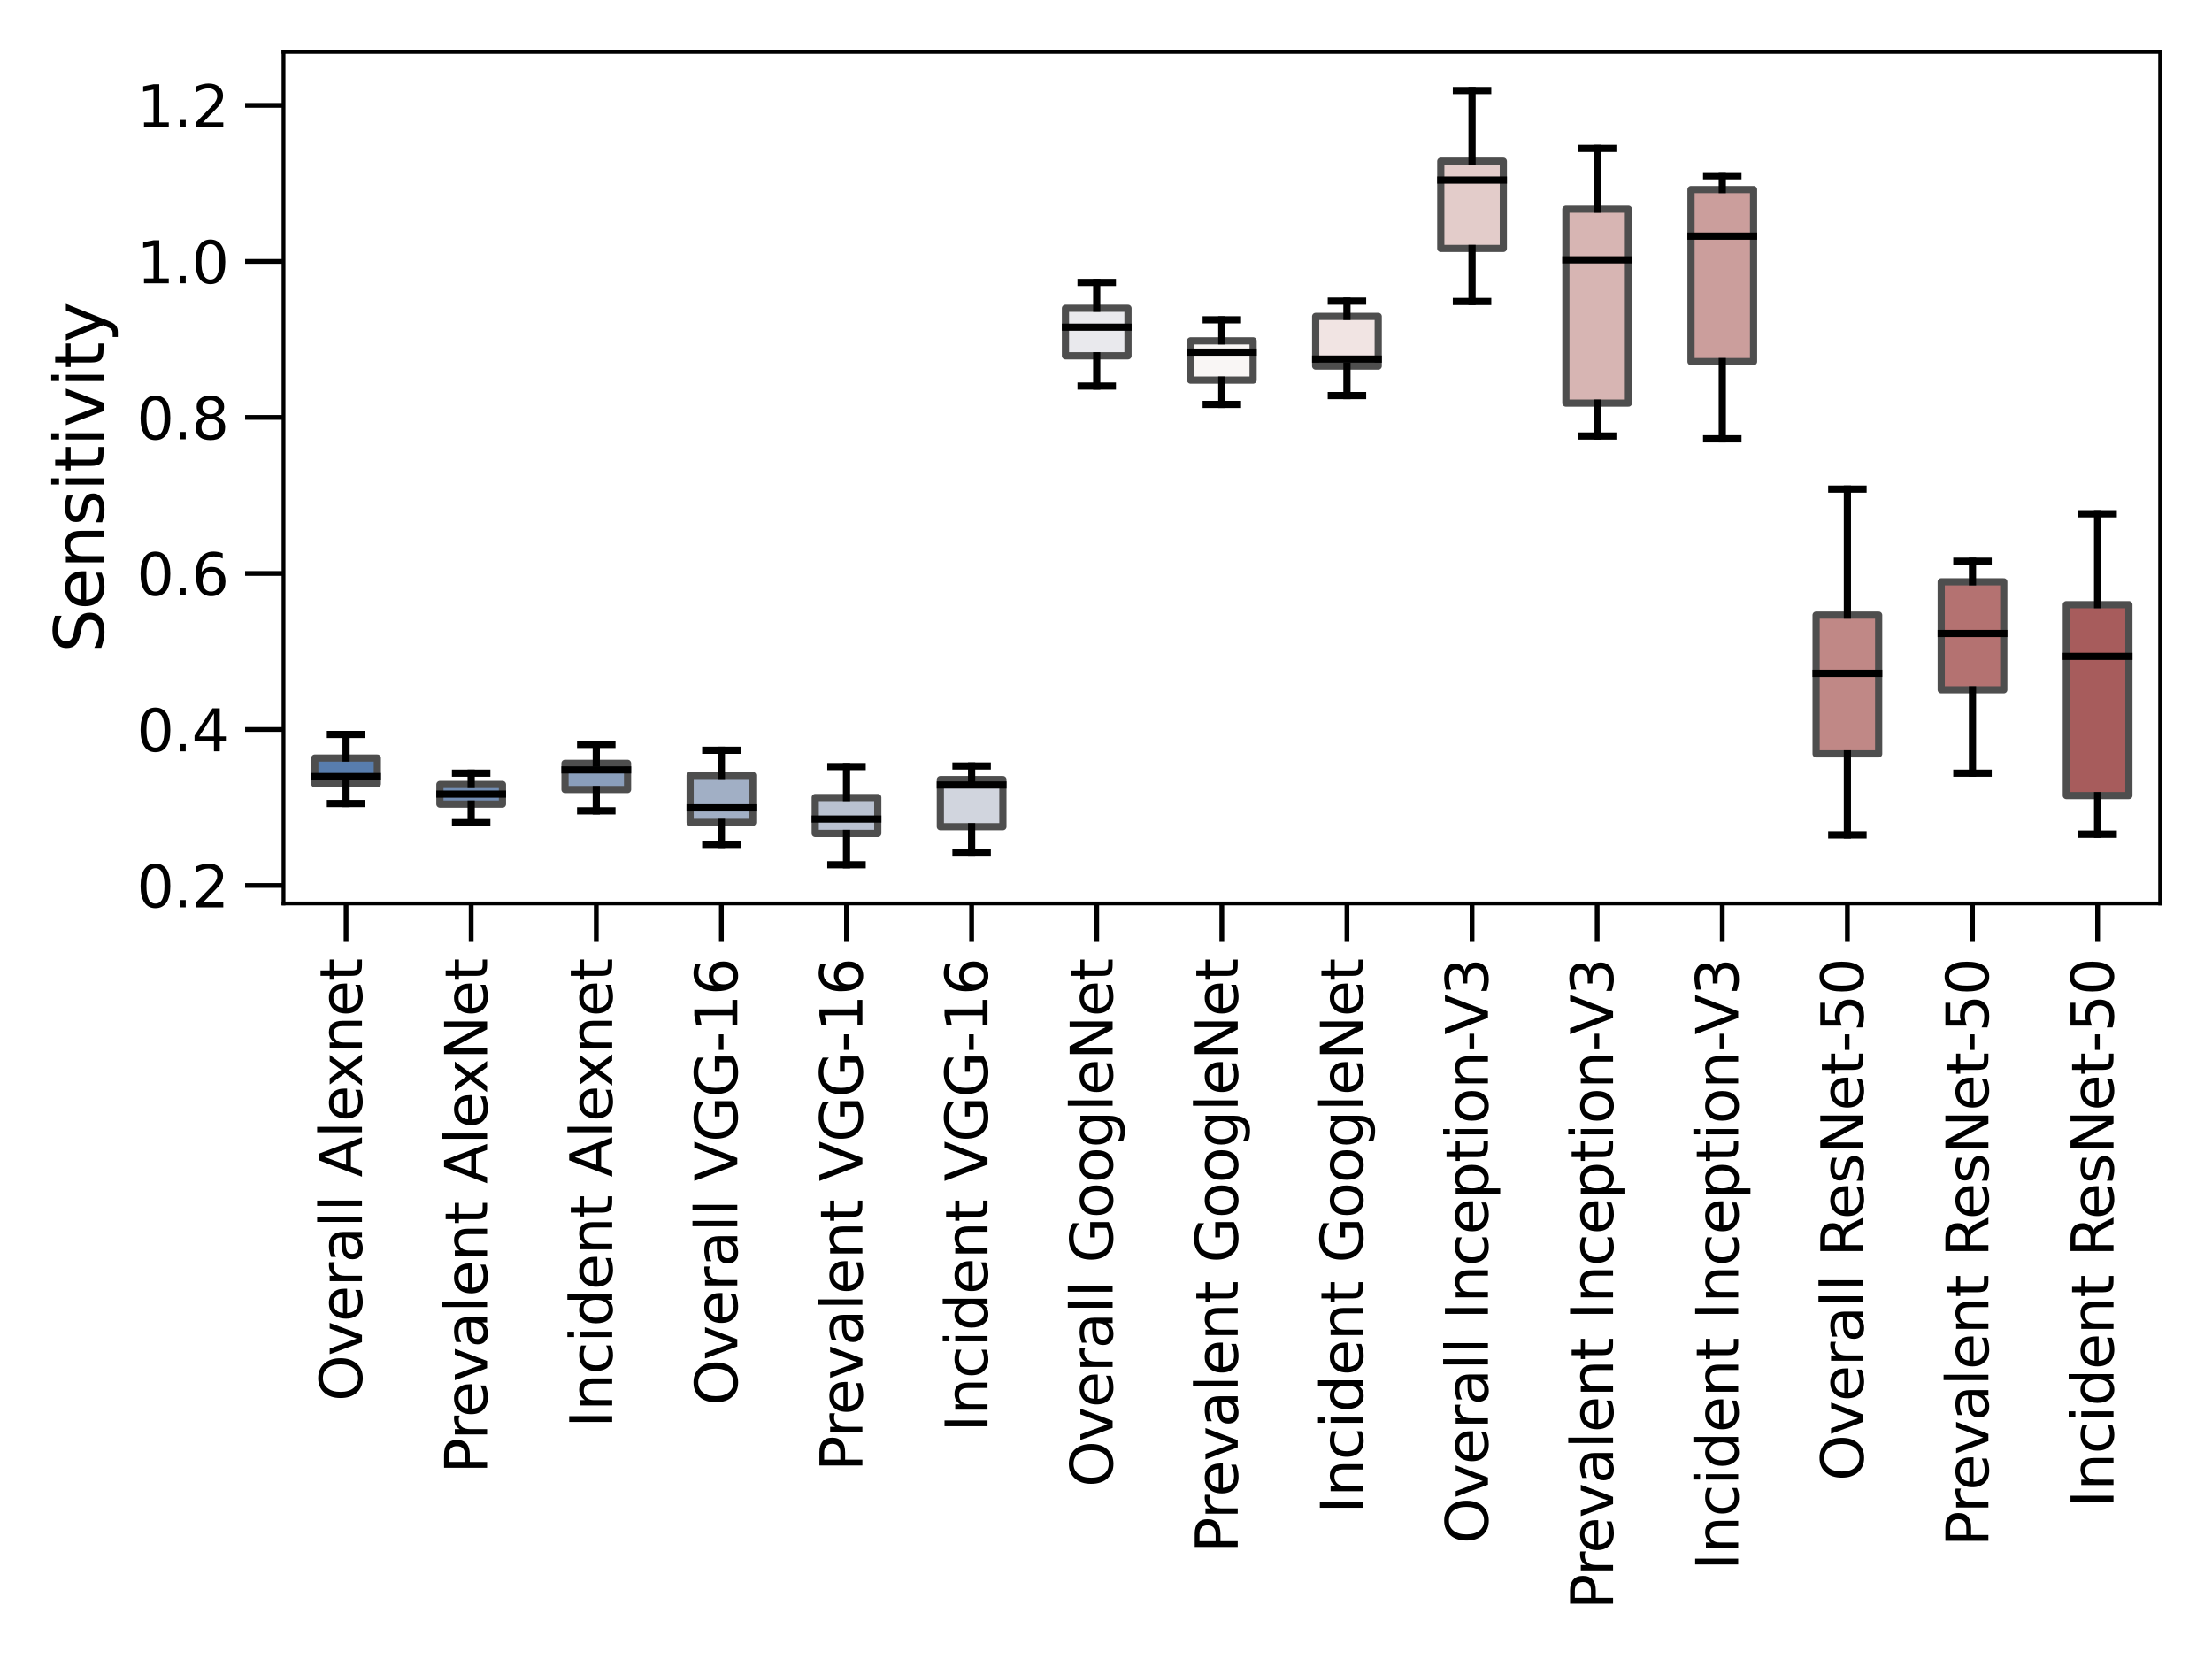 <?xml version="1.0" encoding="utf-8" standalone="no"?>
<!DOCTYPE svg PUBLIC "-//W3C//DTD SVG 1.1//EN"
  "http://www.w3.org/Graphics/SVG/1.1/DTD/svg11.dtd">
<svg xmlns:xlink="http://www.w3.org/1999/xlink" width="460.8pt" height="345.6pt" viewBox="0 0 460.8 345.6" xmlns="http://www.w3.org/2000/svg" version="1.1">
 <defs>
  <style type="text/css">*{stroke-linejoin: round; stroke-linecap: butt}</style>
 </defs>
 <g id="figure_1">
  <g id="patch_1">
   <path d="M 0 345.6 
L 460.8 345.6 
L 460.8 0 
L 0 0 
z
" style="fill: #ffffff"/>
  </g>
  <g id="axes_1">
   <g id="patch_2">
    <path d="M 59.06 188.21 
L 450 188.21 
L 450 10.8 
L 59.06 10.8 
z
" style="fill: #ffffff"/>
   </g>
   <g id="patch_3">
    <path d="M 65.576 163.295 
L 78.607 163.295 
L 78.607 157.916 
L 65.576 157.916 
L 65.576 163.295 
z
" clip-path="url(#p1a105b9c3c)" style="fill: #587dad; stroke: #4e4e4e; stroke-width: 1.5; stroke-linejoin: miter"/>
   </g>
   <g id="patch_4">
    <path d="M 91.638 167.506 
L 104.67 167.506 
L 104.67 163.417 
L 91.638 163.417 
L 91.638 167.506 
z
" clip-path="url(#p1a105b9c3c)" style="fill: #728db3; stroke: #4e4e4e; stroke-width: 1.5; stroke-linejoin: miter"/>
   </g>
   <g id="patch_5">
    <path d="M 117.701 164.48 
L 130.732 164.48 
L 130.732 159.016 
L 117.701 159.016 
L 117.701 164.48 
z
" clip-path="url(#p1a105b9c3c)" style="fill: #8a9ebb; stroke: #4e4e4e; stroke-width: 1.5; stroke-linejoin: miter"/>
   </g>
   <g id="patch_6">
    <path d="M 143.764 171.317 
L 156.795 171.317 
L 156.795 161.541 
L 143.764 161.541 
L 143.764 171.317 
z
" clip-path="url(#p1a105b9c3c)" style="fill: #a1afc5; stroke: #4e4e4e; stroke-width: 1.5; stroke-linejoin: miter"/>
   </g>
   <g id="patch_7">
    <path d="M 169.826 173.615 
L 182.858 173.615 
L 182.858 166.144 
L 169.826 166.144 
L 169.826 173.615 
z
" clip-path="url(#p1a105b9c3c)" style="fill: #b9c1d0; stroke: #4e4e4e; stroke-width: 1.5; stroke-linejoin: miter"/>
   </g>
   <g id="patch_8">
    <path d="M 195.889 172.214 
L 208.92 172.214 
L 208.92 162.415 
L 195.889 162.415 
L 195.889 172.214 
z
" clip-path="url(#p1a105b9c3c)" style="fill: #d1d5de; stroke: #4e4e4e; stroke-width: 1.5; stroke-linejoin: miter"/>
   </g>
   <g id="patch_9">
    <path d="M 221.952 74.127 
L 234.983 74.127 
L 234.983 64.222 
L 221.952 64.222 
L 221.952 74.127 
z
" clip-path="url(#p1a105b9c3c)" style="fill: #e9e9ed; stroke: #4e4e4e; stroke-width: 1.5; stroke-linejoin: miter"/>
   </g>
   <g id="patch_10">
    <path d="M 248.014 79.183 
L 261.046 79.183 
L 261.046 71.013 
L 248.014 71.013 
L 248.014 79.183 
z
" clip-path="url(#p1a105b9c3c)" style="fill: #f9f6f5; stroke: #4e4e4e; stroke-width: 1.5; stroke-linejoin: miter"/>
   </g>
   <g id="patch_11">
    <path d="M 274.077 76.262 
L 287.108 76.262 
L 287.108 65.917 
L 274.077 65.917 
L 274.077 76.262 
z
" clip-path="url(#p1a105b9c3c)" style="fill: #f1e4e3; stroke: #4e4e4e; stroke-width: 1.5; stroke-linejoin: miter"/>
   </g>
   <g id="patch_12">
    <path d="M 300.14 51.755 
L 313.171 51.755 
L 313.171 33.588 
L 300.14 33.588 
L 300.14 51.755 
z
" clip-path="url(#p1a105b9c3c)" style="fill: #e3ccca; stroke: #4e4e4e; stroke-width: 1.5; stroke-linejoin: miter"/>
   </g>
   <g id="patch_13">
    <path d="M 326.202 83.973 
L 339.234 83.973 
L 339.234 43.573 
L 326.202 43.573 
L 326.202 83.973 
z
" clip-path="url(#p1a105b9c3c)" style="fill: #d7b5b3; stroke: #4e4e4e; stroke-width: 1.5; stroke-linejoin: miter"/>
   </g>
   <g id="patch_14">
    <path d="M 352.265 75.335 
L 365.296 75.335 
L 365.296 39.489 
L 352.265 39.489 
L 352.265 75.335 
z
" clip-path="url(#p1a105b9c3c)" style="fill: #cb9e9c; stroke: #4e4e4e; stroke-width: 1.5; stroke-linejoin: miter"/>
   </g>
   <g id="patch_15">
    <path d="M 378.328 157.041 
L 391.359 157.041 
L 391.359 128.142 
L 378.328 128.142 
L 378.328 157.041 
z
" clip-path="url(#p1a105b9c3c)" style="fill: #c08886; stroke: #4e4e4e; stroke-width: 1.5; stroke-linejoin: miter"/>
   </g>
   <g id="patch_16">
    <path d="M 404.39 143.689 
L 417.422 143.689 
L 417.422 121.199 
L 404.39 121.199 
L 404.39 143.689 
z
" clip-path="url(#p1a105b9c3c)" style="fill: #b47271; stroke: #4e4e4e; stroke-width: 1.5; stroke-linejoin: miter"/>
   </g>
   <g id="patch_17">
    <path d="M 430.453 165.735 
L 443.484 165.735 
L 443.484 125.959 
L 430.453 125.959 
L 430.453 165.735 
z
" clip-path="url(#p1a105b9c3c)" style="fill: #a75c5c; stroke: #4e4e4e; stroke-width: 1.5; stroke-linejoin: miter"/>
   </g>
   <g id="matplotlib.axis_1">
    <g id="xtick_1">
     <g id="line2d_1">
      <defs>
       <path id="mb8b0cc3e4c" d="M 0 0 
L 0 8 
" style="stroke: #000000"/>
      </defs>
      <g>
       <use xlink:href="#mb8b0cc3e4c" x="72.091" y="188.21" style="stroke: #000000"/>
      </g>
     </g>
     <g id="text_1">
      <!-- Overall Alexnet -->
      <g transform="translate(75.403 291.923) rotate(-90) scale(0.12 -0.12)">
       <defs>
        <path id="DejaVuSans-4f" d="M 2522 4238 
Q 1834 4238 1429 3725 
Q 1025 3213 1025 2328 
Q 1025 1447 1429 934 
Q 1834 422 2522 422 
Q 3209 422 3611 934 
Q 4013 1447 4013 2328 
Q 4013 3213 3611 3725 
Q 3209 4238 2522 4238 
z
M 2522 4750 
Q 3503 4750 4090 4092 
Q 4678 3434 4678 2328 
Q 4678 1225 4090 567 
Q 3503 -91 2522 -91 
Q 1538 -91 948 565 
Q 359 1222 359 2328 
Q 359 3434 948 4092 
Q 1538 4750 2522 4750 
z
" transform="scale(0.016)"/>
        <path id="DejaVuSans-76" d="M 191 3500 
L 800 3500 
L 1894 563 
L 2988 3500 
L 3597 3500 
L 2284 0 
L 1503 0 
L 191 3500 
z
" transform="scale(0.016)"/>
        <path id="DejaVuSans-65" d="M 3597 1894 
L 3597 1613 
L 953 1613 
Q 991 1019 1311 708 
Q 1631 397 2203 397 
Q 2534 397 2845 478 
Q 3156 559 3463 722 
L 3463 178 
Q 3153 47 2828 -22 
Q 2503 -91 2169 -91 
Q 1331 -91 842 396 
Q 353 884 353 1716 
Q 353 2575 817 3079 
Q 1281 3584 2069 3584 
Q 2775 3584 3186 3129 
Q 3597 2675 3597 1894 
z
M 3022 2063 
Q 3016 2534 2758 2815 
Q 2500 3097 2075 3097 
Q 1594 3097 1305 2825 
Q 1016 2553 972 2059 
L 3022 2063 
z
" transform="scale(0.016)"/>
        <path id="DejaVuSans-72" d="M 2631 2963 
Q 2534 3019 2420 3045 
Q 2306 3072 2169 3072 
Q 1681 3072 1420 2755 
Q 1159 2438 1159 1844 
L 1159 0 
L 581 0 
L 581 3500 
L 1159 3500 
L 1159 2956 
Q 1341 3275 1631 3429 
Q 1922 3584 2338 3584 
Q 2397 3584 2469 3576 
Q 2541 3569 2628 3553 
L 2631 2963 
z
" transform="scale(0.016)"/>
        <path id="DejaVuSans-61" d="M 2194 1759 
Q 1497 1759 1228 1600 
Q 959 1441 959 1056 
Q 959 750 1161 570 
Q 1363 391 1709 391 
Q 2188 391 2477 730 
Q 2766 1069 2766 1631 
L 2766 1759 
L 2194 1759 
z
M 3341 1997 
L 3341 0 
L 2766 0 
L 2766 531 
Q 2569 213 2275 61 
Q 1981 -91 1556 -91 
Q 1019 -91 701 211 
Q 384 513 384 1019 
Q 384 1609 779 1909 
Q 1175 2209 1959 2209 
L 2766 2209 
L 2766 2266 
Q 2766 2663 2505 2880 
Q 2244 3097 1772 3097 
Q 1472 3097 1187 3025 
Q 903 2953 641 2809 
L 641 3341 
Q 956 3463 1253 3523 
Q 1550 3584 1831 3584 
Q 2591 3584 2966 3190 
Q 3341 2797 3341 1997 
z
" transform="scale(0.016)"/>
        <path id="DejaVuSans-6c" d="M 603 4863 
L 1178 4863 
L 1178 0 
L 603 0 
L 603 4863 
z
" transform="scale(0.016)"/>
        <path id="DejaVuSans-20" transform="scale(0.016)"/>
        <path id="DejaVuSans-41" d="M 2188 4044 
L 1331 1722 
L 3047 1722 
L 2188 4044 
z
M 1831 4666 
L 2547 4666 
L 4325 0 
L 3669 0 
L 3244 1197 
L 1141 1197 
L 716 0 
L 50 0 
L 1831 4666 
z
" transform="scale(0.016)"/>
        <path id="DejaVuSans-78" d="M 3513 3500 
L 2247 1797 
L 3578 0 
L 2900 0 
L 1881 1375 
L 863 0 
L 184 0 
L 1544 1831 
L 300 3500 
L 978 3500 
L 1906 2253 
L 2834 3500 
L 3513 3500 
z
" transform="scale(0.016)"/>
        <path id="DejaVuSans-6e" d="M 3513 2113 
L 3513 0 
L 2938 0 
L 2938 2094 
Q 2938 2591 2744 2837 
Q 2550 3084 2163 3084 
Q 1697 3084 1428 2787 
Q 1159 2491 1159 1978 
L 1159 0 
L 581 0 
L 581 3500 
L 1159 3500 
L 1159 2956 
Q 1366 3272 1645 3428 
Q 1925 3584 2291 3584 
Q 2894 3584 3203 3211 
Q 3513 2838 3513 2113 
z
" transform="scale(0.016)"/>
        <path id="DejaVuSans-74" d="M 1172 4494 
L 1172 3500 
L 2356 3500 
L 2356 3053 
L 1172 3053 
L 1172 1153 
Q 1172 725 1289 603 
Q 1406 481 1766 481 
L 2356 481 
L 2356 0 
L 1766 0 
Q 1100 0 847 248 
Q 594 497 594 1153 
L 594 3053 
L 172 3053 
L 172 3500 
L 594 3500 
L 594 4494 
L 1172 4494 
z
" transform="scale(0.016)"/>
       </defs>
       <use xlink:href="#DejaVuSans-4f"/>
       <use xlink:href="#DejaVuSans-76" x="78.711"/>
       <use xlink:href="#DejaVuSans-65" x="137.891"/>
       <use xlink:href="#DejaVuSans-72" x="199.414"/>
       <use xlink:href="#DejaVuSans-61" x="240.527"/>
       <use xlink:href="#DejaVuSans-6c" x="301.807"/>
       <use xlink:href="#DejaVuSans-6c" x="329.59"/>
       <use xlink:href="#DejaVuSans-20" x="357.373"/>
       <use xlink:href="#DejaVuSans-41" x="389.16"/>
       <use xlink:href="#DejaVuSans-6c" x="457.568"/>
       <use xlink:href="#DejaVuSans-65" x="485.352"/>
       <use xlink:href="#DejaVuSans-78" x="545.125"/>
       <use xlink:href="#DejaVuSans-6e" x="604.305"/>
       <use xlink:href="#DejaVuSans-65" x="667.684"/>
       <use xlink:href="#DejaVuSans-74" x="729.207"/>
      </g>
     </g>
    </g>
    <g id="xtick_2">
     <g id="line2d_2">
      <g>
       <use xlink:href="#mb8b0cc3e4c" x="98.154" y="188.21" style="stroke: #000000"/>
      </g>
     </g>
     <g id="text_2">
      <!-- Prevalent AlexNet -->
      <g transform="translate(101.465 306.964) rotate(-90) scale(0.12 -0.12)">
       <defs>
        <path id="DejaVuSans-50" d="M 1259 4147 
L 1259 2394 
L 2053 2394 
Q 2494 2394 2734 2622 
Q 2975 2850 2975 3272 
Q 2975 3691 2734 3919 
Q 2494 4147 2053 4147 
L 1259 4147 
z
M 628 4666 
L 2053 4666 
Q 2838 4666 3239 4311 
Q 3641 3956 3641 3272 
Q 3641 2581 3239 2228 
Q 2838 1875 2053 1875 
L 1259 1875 
L 1259 0 
L 628 0 
L 628 4666 
z
" transform="scale(0.016)"/>
        <path id="DejaVuSans-4e" d="M 628 4666 
L 1478 4666 
L 3547 763 
L 3547 4666 
L 4159 4666 
L 4159 0 
L 3309 0 
L 1241 3903 
L 1241 0 
L 628 0 
L 628 4666 
z
" transform="scale(0.016)"/>
       </defs>
       <use xlink:href="#DejaVuSans-50"/>
       <use xlink:href="#DejaVuSans-72" x="58.553"/>
       <use xlink:href="#DejaVuSans-65" x="97.416"/>
       <use xlink:href="#DejaVuSans-76" x="158.939"/>
       <use xlink:href="#DejaVuSans-61" x="218.119"/>
       <use xlink:href="#DejaVuSans-6c" x="279.398"/>
       <use xlink:href="#DejaVuSans-65" x="307.182"/>
       <use xlink:href="#DejaVuSans-6e" x="368.705"/>
       <use xlink:href="#DejaVuSans-74" x="432.084"/>
       <use xlink:href="#DejaVuSans-20" x="471.293"/>
       <use xlink:href="#DejaVuSans-41" x="503.08"/>
       <use xlink:href="#DejaVuSans-6c" x="571.488"/>
       <use xlink:href="#DejaVuSans-65" x="599.271"/>
       <use xlink:href="#DejaVuSans-78" x="659.045"/>
       <use xlink:href="#DejaVuSans-4e" x="718.225"/>
       <use xlink:href="#DejaVuSans-65" x="793.029"/>
       <use xlink:href="#DejaVuSans-74" x="854.553"/>
      </g>
     </g>
    </g>
    <g id="xtick_3">
     <g id="line2d_3">
      <g>
       <use xlink:href="#mb8b0cc3e4c" x="124.217" y="188.21" style="stroke: #000000"/>
      </g>
     </g>
     <g id="text_3">
      <!-- Incident Alexnet -->
      <g transform="translate(127.528 297.424) rotate(-90) scale(0.12 -0.12)">
       <defs>
        <path id="DejaVuSans-49" d="M 628 4666 
L 1259 4666 
L 1259 0 
L 628 0 
L 628 4666 
z
" transform="scale(0.016)"/>
        <path id="DejaVuSans-63" d="M 3122 3366 
L 3122 2828 
Q 2878 2963 2633 3030 
Q 2388 3097 2138 3097 
Q 1578 3097 1268 2742 
Q 959 2388 959 1747 
Q 959 1106 1268 751 
Q 1578 397 2138 397 
Q 2388 397 2633 464 
Q 2878 531 3122 666 
L 3122 134 
Q 2881 22 2623 -34 
Q 2366 -91 2075 -91 
Q 1284 -91 818 406 
Q 353 903 353 1747 
Q 353 2603 823 3093 
Q 1294 3584 2113 3584 
Q 2378 3584 2631 3529 
Q 2884 3475 3122 3366 
z
" transform="scale(0.016)"/>
        <path id="DejaVuSans-69" d="M 603 3500 
L 1178 3500 
L 1178 0 
L 603 0 
L 603 3500 
z
M 603 4863 
L 1178 4863 
L 1178 4134 
L 603 4134 
L 603 4863 
z
" transform="scale(0.016)"/>
        <path id="DejaVuSans-64" d="M 2906 2969 
L 2906 4863 
L 3481 4863 
L 3481 0 
L 2906 0 
L 2906 525 
Q 2725 213 2448 61 
Q 2172 -91 1784 -91 
Q 1150 -91 751 415 
Q 353 922 353 1747 
Q 353 2572 751 3078 
Q 1150 3584 1784 3584 
Q 2172 3584 2448 3432 
Q 2725 3281 2906 2969 
z
M 947 1747 
Q 947 1113 1208 752 
Q 1469 391 1925 391 
Q 2381 391 2643 752 
Q 2906 1113 2906 1747 
Q 2906 2381 2643 2742 
Q 2381 3103 1925 3103 
Q 1469 3103 1208 2742 
Q 947 2381 947 1747 
z
" transform="scale(0.016)"/>
       </defs>
       <use xlink:href="#DejaVuSans-49"/>
       <use xlink:href="#DejaVuSans-6e" x="29.492"/>
       <use xlink:href="#DejaVuSans-63" x="92.871"/>
       <use xlink:href="#DejaVuSans-69" x="147.852"/>
       <use xlink:href="#DejaVuSans-64" x="175.635"/>
       <use xlink:href="#DejaVuSans-65" x="239.111"/>
       <use xlink:href="#DejaVuSans-6e" x="300.635"/>
       <use xlink:href="#DejaVuSans-74" x="364.014"/>
       <use xlink:href="#DejaVuSans-20" x="403.223"/>
       <use xlink:href="#DejaVuSans-41" x="435.01"/>
       <use xlink:href="#DejaVuSans-6c" x="503.418"/>
       <use xlink:href="#DejaVuSans-65" x="531.201"/>
       <use xlink:href="#DejaVuSans-78" x="590.975"/>
       <use xlink:href="#DejaVuSans-6e" x="650.154"/>
       <use xlink:href="#DejaVuSans-65" x="713.533"/>
       <use xlink:href="#DejaVuSans-74" x="775.057"/>
      </g>
     </g>
    </g>
    <g id="xtick_4">
     <g id="line2d_4">
      <g>
       <use xlink:href="#mb8b0cc3e4c" x="150.279" y="188.21" style="stroke: #000000"/>
      </g>
     </g>
     <g id="text_4">
      <!-- Overall VGG-16 -->
      <g transform="translate(153.591 292.815) rotate(-90) scale(0.12 -0.12)">
       <defs>
        <path id="DejaVuSans-56" d="M 1831 0 
L 50 4666 
L 709 4666 
L 2188 738 
L 3669 4666 
L 4325 4666 
L 2547 0 
L 1831 0 
z
" transform="scale(0.016)"/>
        <path id="DejaVuSans-47" d="M 3809 666 
L 3809 1919 
L 2778 1919 
L 2778 2438 
L 4434 2438 
L 4434 434 
Q 4069 175 3628 42 
Q 3188 -91 2688 -91 
Q 1594 -91 976 548 
Q 359 1188 359 2328 
Q 359 3472 976 4111 
Q 1594 4750 2688 4750 
Q 3144 4750 3555 4637 
Q 3966 4525 4313 4306 
L 4313 3634 
Q 3963 3931 3569 4081 
Q 3175 4231 2741 4231 
Q 1884 4231 1454 3753 
Q 1025 3275 1025 2328 
Q 1025 1384 1454 906 
Q 1884 428 2741 428 
Q 3075 428 3337 486 
Q 3600 544 3809 666 
z
" transform="scale(0.016)"/>
        <path id="DejaVuSans-2d" d="M 313 2009 
L 1997 2009 
L 1997 1497 
L 313 1497 
L 313 2009 
z
" transform="scale(0.016)"/>
        <path id="DejaVuSans-31" d="M 794 531 
L 1825 531 
L 1825 4091 
L 703 3866 
L 703 4441 
L 1819 4666 
L 2450 4666 
L 2450 531 
L 3481 531 
L 3481 0 
L 794 0 
L 794 531 
z
" transform="scale(0.016)"/>
        <path id="DejaVuSans-36" d="M 2113 2584 
Q 1688 2584 1439 2293 
Q 1191 2003 1191 1497 
Q 1191 994 1439 701 
Q 1688 409 2113 409 
Q 2538 409 2786 701 
Q 3034 994 3034 1497 
Q 3034 2003 2786 2293 
Q 2538 2584 2113 2584 
z
M 3366 4563 
L 3366 3988 
Q 3128 4100 2886 4159 
Q 2644 4219 2406 4219 
Q 1781 4219 1451 3797 
Q 1122 3375 1075 2522 
Q 1259 2794 1537 2939 
Q 1816 3084 2150 3084 
Q 2853 3084 3261 2657 
Q 3669 2231 3669 1497 
Q 3669 778 3244 343 
Q 2819 -91 2113 -91 
Q 1303 -91 875 529 
Q 447 1150 447 2328 
Q 447 3434 972 4092 
Q 1497 4750 2381 4750 
Q 2619 4750 2861 4703 
Q 3103 4656 3366 4563 
z
" transform="scale(0.016)"/>
       </defs>
       <use xlink:href="#DejaVuSans-4f"/>
       <use xlink:href="#DejaVuSans-76" x="78.711"/>
       <use xlink:href="#DejaVuSans-65" x="137.891"/>
       <use xlink:href="#DejaVuSans-72" x="199.414"/>
       <use xlink:href="#DejaVuSans-61" x="240.527"/>
       <use xlink:href="#DejaVuSans-6c" x="301.807"/>
       <use xlink:href="#DejaVuSans-6c" x="329.59"/>
       <use xlink:href="#DejaVuSans-20" x="357.373"/>
       <use xlink:href="#DejaVuSans-56" x="389.16"/>
       <use xlink:href="#DejaVuSans-47" x="457.568"/>
       <use xlink:href="#DejaVuSans-47" x="535.059"/>
       <use xlink:href="#DejaVuSans-2d" x="612.549"/>
       <use xlink:href="#DejaVuSans-31" x="648.633"/>
       <use xlink:href="#DejaVuSans-36" x="712.256"/>
      </g>
     </g>
    </g>
    <g id="xtick_5">
     <g id="line2d_5">
      <g>
       <use xlink:href="#mb8b0cc3e4c" x="176.342" y="188.21" style="stroke: #000000"/>
      </g>
     </g>
     <g id="text_5">
      <!-- Prevalent VGG-16 -->
      <g transform="translate(179.653 306.484) rotate(-90) scale(0.12 -0.12)">
       <use xlink:href="#DejaVuSans-50"/>
       <use xlink:href="#DejaVuSans-72" x="58.553"/>
       <use xlink:href="#DejaVuSans-65" x="97.416"/>
       <use xlink:href="#DejaVuSans-76" x="158.939"/>
       <use xlink:href="#DejaVuSans-61" x="218.119"/>
       <use xlink:href="#DejaVuSans-6c" x="279.398"/>
       <use xlink:href="#DejaVuSans-65" x="307.182"/>
       <use xlink:href="#DejaVuSans-6e" x="368.705"/>
       <use xlink:href="#DejaVuSans-74" x="432.084"/>
       <use xlink:href="#DejaVuSans-20" x="471.293"/>
       <use xlink:href="#DejaVuSans-56" x="503.08"/>
       <use xlink:href="#DejaVuSans-47" x="571.488"/>
       <use xlink:href="#DejaVuSans-47" x="648.979"/>
       <use xlink:href="#DejaVuSans-2d" x="726.469"/>
       <use xlink:href="#DejaVuSans-31" x="762.553"/>
       <use xlink:href="#DejaVuSans-36" x="826.176"/>
      </g>
     </g>
    </g>
    <g id="xtick_6">
     <g id="line2d_6">
      <g>
       <use xlink:href="#mb8b0cc3e4c" x="202.405" y="188.21" style="stroke: #000000"/>
      </g>
     </g>
     <g id="text_6">
      <!-- Incident VGG-16 -->
      <g transform="translate(205.716 298.316) rotate(-90) scale(0.12 -0.12)">
       <use xlink:href="#DejaVuSans-49"/>
       <use xlink:href="#DejaVuSans-6e" x="29.492"/>
       <use xlink:href="#DejaVuSans-63" x="92.871"/>
       <use xlink:href="#DejaVuSans-69" x="147.852"/>
       <use xlink:href="#DejaVuSans-64" x="175.635"/>
       <use xlink:href="#DejaVuSans-65" x="239.111"/>
       <use xlink:href="#DejaVuSans-6e" x="300.635"/>
       <use xlink:href="#DejaVuSans-74" x="364.014"/>
       <use xlink:href="#DejaVuSans-20" x="403.223"/>
       <use xlink:href="#DejaVuSans-56" x="435.01"/>
       <use xlink:href="#DejaVuSans-47" x="503.418"/>
       <use xlink:href="#DejaVuSans-47" x="580.908"/>
       <use xlink:href="#DejaVuSans-2d" x="658.398"/>
       <use xlink:href="#DejaVuSans-31" x="694.482"/>
       <use xlink:href="#DejaVuSans-36" x="758.105"/>
      </g>
     </g>
    </g>
    <g id="xtick_7">
     <g id="line2d_7">
      <g>
       <use xlink:href="#mb8b0cc3e4c" x="228.467" y="188.21" style="stroke: #000000"/>
      </g>
     </g>
     <g id="text_7">
      <!-- Overall GoogleNet -->
      <g transform="translate(231.779 309.795) rotate(-90) scale(0.12 -0.12)">
       <defs>
        <path id="DejaVuSans-6f" d="M 1959 3097 
Q 1497 3097 1228 2736 
Q 959 2375 959 1747 
Q 959 1119 1226 758 
Q 1494 397 1959 397 
Q 2419 397 2687 759 
Q 2956 1122 2956 1747 
Q 2956 2369 2687 2733 
Q 2419 3097 1959 3097 
z
M 1959 3584 
Q 2709 3584 3137 3096 
Q 3566 2609 3566 1747 
Q 3566 888 3137 398 
Q 2709 -91 1959 -91 
Q 1206 -91 779 398 
Q 353 888 353 1747 
Q 353 2609 779 3096 
Q 1206 3584 1959 3584 
z
" transform="scale(0.016)"/>
        <path id="DejaVuSans-67" d="M 2906 1791 
Q 2906 2416 2648 2759 
Q 2391 3103 1925 3103 
Q 1463 3103 1205 2759 
Q 947 2416 947 1791 
Q 947 1169 1205 825 
Q 1463 481 1925 481 
Q 2391 481 2648 825 
Q 2906 1169 2906 1791 
z
M 3481 434 
Q 3481 -459 3084 -895 
Q 2688 -1331 1869 -1331 
Q 1566 -1331 1297 -1286 
Q 1028 -1241 775 -1147 
L 775 -588 
Q 1028 -725 1275 -790 
Q 1522 -856 1778 -856 
Q 2344 -856 2625 -561 
Q 2906 -266 2906 331 
L 2906 616 
Q 2728 306 2450 153 
Q 2172 0 1784 0 
Q 1141 0 747 490 
Q 353 981 353 1791 
Q 353 2603 747 3093 
Q 1141 3584 1784 3584 
Q 2172 3584 2450 3431 
Q 2728 3278 2906 2969 
L 2906 3500 
L 3481 3500 
L 3481 434 
z
" transform="scale(0.016)"/>
       </defs>
       <use xlink:href="#DejaVuSans-4f"/>
       <use xlink:href="#DejaVuSans-76" x="78.711"/>
       <use xlink:href="#DejaVuSans-65" x="137.891"/>
       <use xlink:href="#DejaVuSans-72" x="199.414"/>
       <use xlink:href="#DejaVuSans-61" x="240.527"/>
       <use xlink:href="#DejaVuSans-6c" x="301.807"/>
       <use xlink:href="#DejaVuSans-6c" x="329.59"/>
       <use xlink:href="#DejaVuSans-20" x="357.373"/>
       <use xlink:href="#DejaVuSans-47" x="389.16"/>
       <use xlink:href="#DejaVuSans-6f" x="466.65"/>
       <use xlink:href="#DejaVuSans-6f" x="527.832"/>
       <use xlink:href="#DejaVuSans-67" x="589.014"/>
       <use xlink:href="#DejaVuSans-6c" x="652.49"/>
       <use xlink:href="#DejaVuSans-65" x="680.273"/>
       <use xlink:href="#DejaVuSans-4e" x="741.797"/>
       <use xlink:href="#DejaVuSans-65" x="816.602"/>
       <use xlink:href="#DejaVuSans-74" x="878.125"/>
      </g>
     </g>
    </g>
    <g id="xtick_8">
     <g id="line2d_8">
      <g>
       <use xlink:href="#mb8b0cc3e4c" x="254.53" y="188.21" style="stroke: #000000"/>
      </g>
     </g>
     <g id="text_8">
      <!-- Prevalent GoogleNet -->
      <g transform="translate(257.841 323.464) rotate(-90) scale(0.12 -0.12)">
       <use xlink:href="#DejaVuSans-50"/>
       <use xlink:href="#DejaVuSans-72" x="58.553"/>
       <use xlink:href="#DejaVuSans-65" x="97.416"/>
       <use xlink:href="#DejaVuSans-76" x="158.939"/>
       <use xlink:href="#DejaVuSans-61" x="218.119"/>
       <use xlink:href="#DejaVuSans-6c" x="279.398"/>
       <use xlink:href="#DejaVuSans-65" x="307.182"/>
       <use xlink:href="#DejaVuSans-6e" x="368.705"/>
       <use xlink:href="#DejaVuSans-74" x="432.084"/>
       <use xlink:href="#DejaVuSans-20" x="471.293"/>
       <use xlink:href="#DejaVuSans-47" x="503.08"/>
       <use xlink:href="#DejaVuSans-6f" x="580.57"/>
       <use xlink:href="#DejaVuSans-6f" x="641.752"/>
       <use xlink:href="#DejaVuSans-67" x="702.934"/>
       <use xlink:href="#DejaVuSans-6c" x="766.41"/>
       <use xlink:href="#DejaVuSans-65" x="794.193"/>
       <use xlink:href="#DejaVuSans-4e" x="855.717"/>
       <use xlink:href="#DejaVuSans-65" x="930.521"/>
       <use xlink:href="#DejaVuSans-74" x="992.045"/>
      </g>
     </g>
    </g>
    <g id="xtick_9">
     <g id="line2d_9">
      <g>
       <use xlink:href="#mb8b0cc3e4c" x="280.593" y="188.21" style="stroke: #000000"/>
      </g>
     </g>
     <g id="text_9">
      <!-- Incident GoogleNet -->
      <g transform="translate(283.904 315.296) rotate(-90) scale(0.12 -0.12)">
       <use xlink:href="#DejaVuSans-49"/>
       <use xlink:href="#DejaVuSans-6e" x="29.492"/>
       <use xlink:href="#DejaVuSans-63" x="92.871"/>
       <use xlink:href="#DejaVuSans-69" x="147.852"/>
       <use xlink:href="#DejaVuSans-64" x="175.635"/>
       <use xlink:href="#DejaVuSans-65" x="239.111"/>
       <use xlink:href="#DejaVuSans-6e" x="300.635"/>
       <use xlink:href="#DejaVuSans-74" x="364.014"/>
       <use xlink:href="#DejaVuSans-20" x="403.223"/>
       <use xlink:href="#DejaVuSans-47" x="435.01"/>
       <use xlink:href="#DejaVuSans-6f" x="512.5"/>
       <use xlink:href="#DejaVuSans-6f" x="573.682"/>
       <use xlink:href="#DejaVuSans-67" x="634.863"/>
       <use xlink:href="#DejaVuSans-6c" x="698.34"/>
       <use xlink:href="#DejaVuSans-65" x="726.123"/>
       <use xlink:href="#DejaVuSans-4e" x="787.646"/>
       <use xlink:href="#DejaVuSans-65" x="862.451"/>
       <use xlink:href="#DejaVuSans-74" x="923.975"/>
      </g>
     </g>
    </g>
    <g id="xtick_10">
     <g id="line2d_10">
      <g>
       <use xlink:href="#mb8b0cc3e4c" x="306.655" y="188.21" style="stroke: #000000"/>
      </g>
     </g>
     <g id="text_10">
      <!-- Overall Inception-V3 -->
      <g transform="translate(309.967 321.609) rotate(-90) scale(0.12 -0.12)">
       <defs>
        <path id="DejaVuSans-70" d="M 1159 525 
L 1159 -1331 
L 581 -1331 
L 581 3500 
L 1159 3500 
L 1159 2969 
Q 1341 3281 1617 3432 
Q 1894 3584 2278 3584 
Q 2916 3584 3314 3078 
Q 3713 2572 3713 1747 
Q 3713 922 3314 415 
Q 2916 -91 2278 -91 
Q 1894 -91 1617 61 
Q 1341 213 1159 525 
z
M 3116 1747 
Q 3116 2381 2855 2742 
Q 2594 3103 2138 3103 
Q 1681 3103 1420 2742 
Q 1159 2381 1159 1747 
Q 1159 1113 1420 752 
Q 1681 391 2138 391 
Q 2594 391 2855 752 
Q 3116 1113 3116 1747 
z
" transform="scale(0.016)"/>
        <path id="DejaVuSans-33" d="M 2597 2516 
Q 3050 2419 3304 2112 
Q 3559 1806 3559 1356 
Q 3559 666 3084 287 
Q 2609 -91 1734 -91 
Q 1441 -91 1130 -33 
Q 819 25 488 141 
L 488 750 
Q 750 597 1062 519 
Q 1375 441 1716 441 
Q 2309 441 2620 675 
Q 2931 909 2931 1356 
Q 2931 1769 2642 2001 
Q 2353 2234 1838 2234 
L 1294 2234 
L 1294 2753 
L 1863 2753 
Q 2328 2753 2575 2939 
Q 2822 3125 2822 3475 
Q 2822 3834 2567 4026 
Q 2313 4219 1838 4219 
Q 1578 4219 1281 4162 
Q 984 4106 628 3988 
L 628 4550 
Q 988 4650 1302 4700 
Q 1616 4750 1894 4750 
Q 2613 4750 3031 4423 
Q 3450 4097 3450 3541 
Q 3450 3153 3228 2886 
Q 3006 2619 2597 2516 
z
" transform="scale(0.016)"/>
       </defs>
       <use xlink:href="#DejaVuSans-4f"/>
       <use xlink:href="#DejaVuSans-76" x="78.711"/>
       <use xlink:href="#DejaVuSans-65" x="137.891"/>
       <use xlink:href="#DejaVuSans-72" x="199.414"/>
       <use xlink:href="#DejaVuSans-61" x="240.527"/>
       <use xlink:href="#DejaVuSans-6c" x="301.807"/>
       <use xlink:href="#DejaVuSans-6c" x="329.59"/>
       <use xlink:href="#DejaVuSans-20" x="357.373"/>
       <use xlink:href="#DejaVuSans-49" x="389.16"/>
       <use xlink:href="#DejaVuSans-6e" x="418.652"/>
       <use xlink:href="#DejaVuSans-63" x="482.031"/>
       <use xlink:href="#DejaVuSans-65" x="537.012"/>
       <use xlink:href="#DejaVuSans-70" x="598.535"/>
       <use xlink:href="#DejaVuSans-74" x="662.012"/>
       <use xlink:href="#DejaVuSans-69" x="701.221"/>
       <use xlink:href="#DejaVuSans-6f" x="729.004"/>
       <use xlink:href="#DejaVuSans-6e" x="790.186"/>
       <use xlink:href="#DejaVuSans-2d" x="853.564"/>
       <use xlink:href="#DejaVuSans-56" x="883.773"/>
       <use xlink:href="#DejaVuSans-33" x="952.182"/>
      </g>
     </g>
    </g>
    <g id="xtick_11">
     <g id="line2d_11">
      <g>
       <use xlink:href="#mb8b0cc3e4c" x="332.718" y="188.21" style="stroke: #000000"/>
      </g>
     </g>
     <g id="text_11">
      <!-- Prevalent Inception-V3 -->
      <g transform="translate(336.029 335.278) rotate(-90) scale(0.12 -0.12)">
       <use xlink:href="#DejaVuSans-50"/>
       <use xlink:href="#DejaVuSans-72" x="58.553"/>
       <use xlink:href="#DejaVuSans-65" x="97.416"/>
       <use xlink:href="#DejaVuSans-76" x="158.939"/>
       <use xlink:href="#DejaVuSans-61" x="218.119"/>
       <use xlink:href="#DejaVuSans-6c" x="279.398"/>
       <use xlink:href="#DejaVuSans-65" x="307.182"/>
       <use xlink:href="#DejaVuSans-6e" x="368.705"/>
       <use xlink:href="#DejaVuSans-74" x="432.084"/>
       <use xlink:href="#DejaVuSans-20" x="471.293"/>
       <use xlink:href="#DejaVuSans-49" x="503.08"/>
       <use xlink:href="#DejaVuSans-6e" x="532.572"/>
       <use xlink:href="#DejaVuSans-63" x="595.951"/>
       <use xlink:href="#DejaVuSans-65" x="650.932"/>
       <use xlink:href="#DejaVuSans-70" x="712.455"/>
       <use xlink:href="#DejaVuSans-74" x="775.932"/>
       <use xlink:href="#DejaVuSans-69" x="815.141"/>
       <use xlink:href="#DejaVuSans-6f" x="842.924"/>
       <use xlink:href="#DejaVuSans-6e" x="904.105"/>
       <use xlink:href="#DejaVuSans-2d" x="967.484"/>
       <use xlink:href="#DejaVuSans-56" x="997.693"/>
       <use xlink:href="#DejaVuSans-33" x="1066.102"/>
      </g>
     </g>
    </g>
    <g id="xtick_12">
     <g id="line2d_12">
      <g>
       <use xlink:href="#mb8b0cc3e4c" x="358.781" y="188.21" style="stroke: #000000"/>
      </g>
     </g>
     <g id="text_12">
      <!-- Incident Inception-V3 -->
      <g transform="translate(362.092 327.111) rotate(-90) scale(0.12 -0.12)">
       <use xlink:href="#DejaVuSans-49"/>
       <use xlink:href="#DejaVuSans-6e" x="29.492"/>
       <use xlink:href="#DejaVuSans-63" x="92.871"/>
       <use xlink:href="#DejaVuSans-69" x="147.852"/>
       <use xlink:href="#DejaVuSans-64" x="175.635"/>
       <use xlink:href="#DejaVuSans-65" x="239.111"/>
       <use xlink:href="#DejaVuSans-6e" x="300.635"/>
       <use xlink:href="#DejaVuSans-74" x="364.014"/>
       <use xlink:href="#DejaVuSans-20" x="403.223"/>
       <use xlink:href="#DejaVuSans-49" x="435.01"/>
       <use xlink:href="#DejaVuSans-6e" x="464.502"/>
       <use xlink:href="#DejaVuSans-63" x="527.881"/>
       <use xlink:href="#DejaVuSans-65" x="582.861"/>
       <use xlink:href="#DejaVuSans-70" x="644.385"/>
       <use xlink:href="#DejaVuSans-74" x="707.861"/>
       <use xlink:href="#DejaVuSans-69" x="747.07"/>
       <use xlink:href="#DejaVuSans-6f" x="774.854"/>
       <use xlink:href="#DejaVuSans-6e" x="836.035"/>
       <use xlink:href="#DejaVuSans-2d" x="899.414"/>
       <use xlink:href="#DejaVuSans-56" x="929.623"/>
       <use xlink:href="#DejaVuSans-33" x="998.031"/>
      </g>
     </g>
    </g>
    <g id="xtick_13">
     <g id="line2d_13">
      <g>
       <use xlink:href="#mb8b0cc3e4c" x="384.843" y="188.21" style="stroke: #000000"/>
      </g>
     </g>
     <g id="text_13">
      <!-- Overall ResNet-50 -->
      <g transform="translate(388.155 308.509) rotate(-90) scale(0.12 -0.12)">
       <defs>
        <path id="DejaVuSans-52" d="M 2841 2188 
Q 3044 2119 3236 1894 
Q 3428 1669 3622 1275 
L 4263 0 
L 3584 0 
L 2988 1197 
Q 2756 1666 2539 1819 
Q 2322 1972 1947 1972 
L 1259 1972 
L 1259 0 
L 628 0 
L 628 4666 
L 2053 4666 
Q 2853 4666 3247 4331 
Q 3641 3997 3641 3322 
Q 3641 2881 3436 2590 
Q 3231 2300 2841 2188 
z
M 1259 4147 
L 1259 2491 
L 2053 2491 
Q 2509 2491 2742 2702 
Q 2975 2913 2975 3322 
Q 2975 3731 2742 3939 
Q 2509 4147 2053 4147 
L 1259 4147 
z
" transform="scale(0.016)"/>
        <path id="DejaVuSans-73" d="M 2834 3397 
L 2834 2853 
Q 2591 2978 2328 3040 
Q 2066 3103 1784 3103 
Q 1356 3103 1142 2972 
Q 928 2841 928 2578 
Q 928 2378 1081 2264 
Q 1234 2150 1697 2047 
L 1894 2003 
Q 2506 1872 2764 1633 
Q 3022 1394 3022 966 
Q 3022 478 2636 193 
Q 2250 -91 1575 -91 
Q 1294 -91 989 -36 
Q 684 19 347 128 
L 347 722 
Q 666 556 975 473 
Q 1284 391 1588 391 
Q 1994 391 2212 530 
Q 2431 669 2431 922 
Q 2431 1156 2273 1281 
Q 2116 1406 1581 1522 
L 1381 1569 
Q 847 1681 609 1914 
Q 372 2147 372 2553 
Q 372 3047 722 3315 
Q 1072 3584 1716 3584 
Q 2034 3584 2315 3537 
Q 2597 3491 2834 3397 
z
" transform="scale(0.016)"/>
        <path id="DejaVuSans-35" d="M 691 4666 
L 3169 4666 
L 3169 4134 
L 1269 4134 
L 1269 2991 
Q 1406 3038 1543 3061 
Q 1681 3084 1819 3084 
Q 2600 3084 3056 2656 
Q 3513 2228 3513 1497 
Q 3513 744 3044 326 
Q 2575 -91 1722 -91 
Q 1428 -91 1123 -41 
Q 819 9 494 109 
L 494 744 
Q 775 591 1075 516 
Q 1375 441 1709 441 
Q 2250 441 2565 725 
Q 2881 1009 2881 1497 
Q 2881 1984 2565 2268 
Q 2250 2553 1709 2553 
Q 1456 2553 1204 2497 
Q 953 2441 691 2322 
L 691 4666 
z
" transform="scale(0.016)"/>
        <path id="DejaVuSans-30" d="M 2034 4250 
Q 1547 4250 1301 3770 
Q 1056 3291 1056 2328 
Q 1056 1369 1301 889 
Q 1547 409 2034 409 
Q 2525 409 2770 889 
Q 3016 1369 3016 2328 
Q 3016 3291 2770 3770 
Q 2525 4250 2034 4250 
z
M 2034 4750 
Q 2819 4750 3233 4129 
Q 3647 3509 3647 2328 
Q 3647 1150 3233 529 
Q 2819 -91 2034 -91 
Q 1250 -91 836 529 
Q 422 1150 422 2328 
Q 422 3509 836 4129 
Q 1250 4750 2034 4750 
z
" transform="scale(0.016)"/>
       </defs>
       <use xlink:href="#DejaVuSans-4f"/>
       <use xlink:href="#DejaVuSans-76" x="78.711"/>
       <use xlink:href="#DejaVuSans-65" x="137.891"/>
       <use xlink:href="#DejaVuSans-72" x="199.414"/>
       <use xlink:href="#DejaVuSans-61" x="240.527"/>
       <use xlink:href="#DejaVuSans-6c" x="301.807"/>
       <use xlink:href="#DejaVuSans-6c" x="329.59"/>
       <use xlink:href="#DejaVuSans-20" x="357.373"/>
       <use xlink:href="#DejaVuSans-52" x="389.16"/>
       <use xlink:href="#DejaVuSans-65" x="454.143"/>
       <use xlink:href="#DejaVuSans-73" x="515.666"/>
       <use xlink:href="#DejaVuSans-4e" x="567.766"/>
       <use xlink:href="#DejaVuSans-65" x="642.57"/>
       <use xlink:href="#DejaVuSans-74" x="704.094"/>
       <use xlink:href="#DejaVuSans-2d" x="743.303"/>
       <use xlink:href="#DejaVuSans-35" x="779.387"/>
       <use xlink:href="#DejaVuSans-30" x="843.01"/>
      </g>
     </g>
    </g>
    <g id="xtick_14">
     <g id="line2d_14">
      <g>
       <use xlink:href="#mb8b0cc3e4c" x="410.906" y="188.21" style="stroke: #000000"/>
      </g>
     </g>
     <g id="text_14">
      <!-- Prevalent ResNet-50 -->
      <g transform="translate(414.217 322.178) rotate(-90) scale(0.12 -0.12)">
       <use xlink:href="#DejaVuSans-50"/>
       <use xlink:href="#DejaVuSans-72" x="58.553"/>
       <use xlink:href="#DejaVuSans-65" x="97.416"/>
       <use xlink:href="#DejaVuSans-76" x="158.939"/>
       <use xlink:href="#DejaVuSans-61" x="218.119"/>
       <use xlink:href="#DejaVuSans-6c" x="279.398"/>
       <use xlink:href="#DejaVuSans-65" x="307.182"/>
       <use xlink:href="#DejaVuSans-6e" x="368.705"/>
       <use xlink:href="#DejaVuSans-74" x="432.084"/>
       <use xlink:href="#DejaVuSans-20" x="471.293"/>
       <use xlink:href="#DejaVuSans-52" x="503.08"/>
       <use xlink:href="#DejaVuSans-65" x="568.062"/>
       <use xlink:href="#DejaVuSans-73" x="629.586"/>
       <use xlink:href="#DejaVuSans-4e" x="681.686"/>
       <use xlink:href="#DejaVuSans-65" x="756.49"/>
       <use xlink:href="#DejaVuSans-74" x="818.014"/>
       <use xlink:href="#DejaVuSans-2d" x="857.223"/>
       <use xlink:href="#DejaVuSans-35" x="893.307"/>
       <use xlink:href="#DejaVuSans-30" x="956.93"/>
      </g>
     </g>
    </g>
    <g id="xtick_15">
     <g id="line2d_15">
      <g>
       <use xlink:href="#mb8b0cc3e4c" x="436.969" y="188.21" style="stroke: #000000"/>
      </g>
     </g>
     <g id="text_15">
      <!-- Incident ResNet-50 -->
      <g transform="translate(440.28 314.01) rotate(-90) scale(0.12 -0.12)">
       <use xlink:href="#DejaVuSans-49"/>
       <use xlink:href="#DejaVuSans-6e" x="29.492"/>
       <use xlink:href="#DejaVuSans-63" x="92.871"/>
       <use xlink:href="#DejaVuSans-69" x="147.852"/>
       <use xlink:href="#DejaVuSans-64" x="175.635"/>
       <use xlink:href="#DejaVuSans-65" x="239.111"/>
       <use xlink:href="#DejaVuSans-6e" x="300.635"/>
       <use xlink:href="#DejaVuSans-74" x="364.014"/>
       <use xlink:href="#DejaVuSans-20" x="403.223"/>
       <use xlink:href="#DejaVuSans-52" x="435.01"/>
       <use xlink:href="#DejaVuSans-65" x="499.992"/>
       <use xlink:href="#DejaVuSans-73" x="561.516"/>
       <use xlink:href="#DejaVuSans-4e" x="613.615"/>
       <use xlink:href="#DejaVuSans-65" x="688.42"/>
       <use xlink:href="#DejaVuSans-74" x="749.943"/>
       <use xlink:href="#DejaVuSans-2d" x="789.152"/>
       <use xlink:href="#DejaVuSans-35" x="825.236"/>
       <use xlink:href="#DejaVuSans-30" x="888.859"/>
      </g>
     </g>
    </g>
   </g>
   <g id="matplotlib.axis_2">
    <g id="ytick_1">
     <g id="line2d_16">
      <defs>
       <path id="mfe7d77a2b6" d="M 0 0 
L -8 0 
" style="stroke: #000000"/>
      </defs>
      <g>
       <use xlink:href="#mfe7d77a2b6" x="59.06" y="184.461" style="stroke: #000000"/>
      </g>
     </g>
     <g id="text_16">
      <!-- 0.2 -->
      <g transform="translate(28.476 189.02) scale(0.12 -0.12)">
       <defs>
        <path id="DejaVuSans-2e" d="M 684 794 
L 1344 794 
L 1344 0 
L 684 0 
L 684 794 
z
" transform="scale(0.016)"/>
        <path id="DejaVuSans-32" d="M 1228 531 
L 3431 531 
L 3431 0 
L 469 0 
L 469 531 
Q 828 903 1448 1529 
Q 2069 2156 2228 2338 
Q 2531 2678 2651 2914 
Q 2772 3150 2772 3378 
Q 2772 3750 2511 3984 
Q 2250 4219 1831 4219 
Q 1534 4219 1204 4116 
Q 875 4013 500 3803 
L 500 4441 
Q 881 4594 1212 4672 
Q 1544 4750 1819 4750 
Q 2544 4750 2975 4387 
Q 3406 4025 3406 3419 
Q 3406 3131 3298 2873 
Q 3191 2616 2906 2266 
Q 2828 2175 2409 1742 
Q 1991 1309 1228 531 
z
" transform="scale(0.016)"/>
       </defs>
       <use xlink:href="#DejaVuSans-30"/>
       <use xlink:href="#DejaVuSans-2e" x="63.623"/>
       <use xlink:href="#DejaVuSans-32" x="95.41"/>
      </g>
     </g>
    </g>
    <g id="ytick_2">
     <g id="line2d_17">
      <g>
       <use xlink:href="#mfe7d77a2b6" x="59.06" y="151.959" style="stroke: #000000"/>
      </g>
     </g>
     <g id="text_17">
      <!-- 0.4 -->
      <g transform="translate(28.476 156.518) scale(0.12 -0.12)">
       <defs>
        <path id="DejaVuSans-34" d="M 2419 4116 
L 825 1625 
L 2419 1625 
L 2419 4116 
z
M 2253 4666 
L 3047 4666 
L 3047 1625 
L 3713 1625 
L 3713 1100 
L 3047 1100 
L 3047 0 
L 2419 0 
L 2419 1100 
L 313 1100 
L 313 1709 
L 2253 4666 
z
" transform="scale(0.016)"/>
       </defs>
       <use xlink:href="#DejaVuSans-30"/>
       <use xlink:href="#DejaVuSans-2e" x="63.623"/>
       <use xlink:href="#DejaVuSans-34" x="95.41"/>
      </g>
     </g>
    </g>
    <g id="ytick_3">
     <g id="line2d_18">
      <g>
       <use xlink:href="#mfe7d77a2b6" x="59.06" y="119.457" style="stroke: #000000"/>
      </g>
     </g>
     <g id="text_18">
      <!-- 0.6 -->
      <g transform="translate(28.476 124.016) scale(0.12 -0.12)">
       <use xlink:href="#DejaVuSans-30"/>
       <use xlink:href="#DejaVuSans-2e" x="63.623"/>
       <use xlink:href="#DejaVuSans-36" x="95.41"/>
      </g>
     </g>
    </g>
    <g id="ytick_4">
     <g id="line2d_19">
      <g>
       <use xlink:href="#mfe7d77a2b6" x="59.06" y="86.956" style="stroke: #000000"/>
      </g>
     </g>
     <g id="text_19">
      <!-- 0.8 -->
      <g transform="translate(28.476 91.515) scale(0.12 -0.12)">
       <defs>
        <path id="DejaVuSans-38" d="M 2034 2216 
Q 1584 2216 1326 1975 
Q 1069 1734 1069 1313 
Q 1069 891 1326 650 
Q 1584 409 2034 409 
Q 2484 409 2743 651 
Q 3003 894 3003 1313 
Q 3003 1734 2745 1975 
Q 2488 2216 2034 2216 
z
M 1403 2484 
Q 997 2584 770 2862 
Q 544 3141 544 3541 
Q 544 4100 942 4425 
Q 1341 4750 2034 4750 
Q 2731 4750 3128 4425 
Q 3525 4100 3525 3541 
Q 3525 3141 3298 2862 
Q 3072 2584 2669 2484 
Q 3125 2378 3379 2068 
Q 3634 1759 3634 1313 
Q 3634 634 3220 271 
Q 2806 -91 2034 -91 
Q 1263 -91 848 271 
Q 434 634 434 1313 
Q 434 1759 690 2068 
Q 947 2378 1403 2484 
z
M 1172 3481 
Q 1172 3119 1398 2916 
Q 1625 2713 2034 2713 
Q 2441 2713 2670 2916 
Q 2900 3119 2900 3481 
Q 2900 3844 2670 4047 
Q 2441 4250 2034 4250 
Q 1625 4250 1398 4047 
Q 1172 3844 1172 3481 
z
" transform="scale(0.016)"/>
       </defs>
       <use xlink:href="#DejaVuSans-30"/>
       <use xlink:href="#DejaVuSans-2e" x="63.623"/>
       <use xlink:href="#DejaVuSans-38" x="95.41"/>
      </g>
     </g>
    </g>
    <g id="ytick_5">
     <g id="line2d_20">
      <g>
       <use xlink:href="#mfe7d77a2b6" x="59.06" y="54.454" style="stroke: #000000"/>
      </g>
     </g>
     <g id="text_20">
      <!-- 1.0 -->
      <g transform="translate(28.476 59.013) scale(0.12 -0.12)">
       <use xlink:href="#DejaVuSans-31"/>
       <use xlink:href="#DejaVuSans-2e" x="63.623"/>
       <use xlink:href="#DejaVuSans-30" x="95.41"/>
      </g>
     </g>
    </g>
    <g id="ytick_6">
     <g id="line2d_21">
      <g>
       <use xlink:href="#mfe7d77a2b6" x="59.06" y="21.952" style="stroke: #000000"/>
      </g>
     </g>
     <g id="text_21">
      <!-- 1.2 -->
      <g transform="translate(28.476 26.511) scale(0.12 -0.12)">
       <use xlink:href="#DejaVuSans-31"/>
       <use xlink:href="#DejaVuSans-2e" x="63.623"/>
       <use xlink:href="#DejaVuSans-32" x="95.41"/>
      </g>
     </g>
    </g>
    <g id="text_22">
     <!-- Sensitivity -->
     <g transform="translate(21.565 135.948) rotate(-90) scale(0.14 -0.14)">
      <defs>
       <path id="DejaVuSans-53" d="M 3425 4513 
L 3425 3897 
Q 3066 4069 2747 4153 
Q 2428 4238 2131 4238 
Q 1616 4238 1336 4038 
Q 1056 3838 1056 3469 
Q 1056 3159 1242 3001 
Q 1428 2844 1947 2747 
L 2328 2669 
Q 3034 2534 3370 2195 
Q 3706 1856 3706 1288 
Q 3706 609 3251 259 
Q 2797 -91 1919 -91 
Q 1588 -91 1214 -16 
Q 841 59 441 206 
L 441 856 
Q 825 641 1194 531 
Q 1563 422 1919 422 
Q 2459 422 2753 634 
Q 3047 847 3047 1241 
Q 3047 1584 2836 1778 
Q 2625 1972 2144 2069 
L 1759 2144 
Q 1053 2284 737 2584 
Q 422 2884 422 3419 
Q 422 4038 858 4394 
Q 1294 4750 2059 4750 
Q 2388 4750 2728 4690 
Q 3069 4631 3425 4513 
z
" transform="scale(0.016)"/>
       <path id="DejaVuSans-79" d="M 2059 -325 
Q 1816 -950 1584 -1140 
Q 1353 -1331 966 -1331 
L 506 -1331 
L 506 -850 
L 844 -850 
Q 1081 -850 1212 -737 
Q 1344 -625 1503 -206 
L 1606 56 
L 191 3500 
L 800 3500 
L 1894 763 
L 2988 3500 
L 3597 3500 
L 2059 -325 
z
" transform="scale(0.016)"/>
      </defs>
      <use xlink:href="#DejaVuSans-53"/>
      <use xlink:href="#DejaVuSans-65" x="63.477"/>
      <use xlink:href="#DejaVuSans-6e" x="125"/>
      <use xlink:href="#DejaVuSans-73" x="188.379"/>
      <use xlink:href="#DejaVuSans-69" x="240.479"/>
      <use xlink:href="#DejaVuSans-74" x="268.262"/>
      <use xlink:href="#DejaVuSans-69" x="307.471"/>
      <use xlink:href="#DejaVuSans-76" x="335.254"/>
      <use xlink:href="#DejaVuSans-69" x="394.434"/>
      <use xlink:href="#DejaVuSans-74" x="422.217"/>
      <use xlink:href="#DejaVuSans-79" x="461.426"/>
     </g>
    </g>
   </g>
   <g id="line2d_22">
    <path d="M 72.091 163.295 
L 72.091 167.388 
" clip-path="url(#p1a105b9c3c)" style="fill: none; stroke: #000000; stroke-width: 1.5; stroke-linecap: square"/>
   </g>
   <g id="line2d_23">
    <path d="M 72.091 157.916 
L 72.091 152.999 
" clip-path="url(#p1a105b9c3c)" style="fill: none; stroke: #000000; stroke-width: 1.5; stroke-linecap: square"/>
   </g>
   <g id="line2d_24">
    <path d="M 68.834 167.388 
L 75.349 167.388 
" clip-path="url(#p1a105b9c3c)" style="fill: none; stroke: #000000; stroke-width: 1.5; stroke-linecap: square"/>
   </g>
   <g id="line2d_25">
    <path d="M 68.834 152.999 
L 75.349 152.999 
" clip-path="url(#p1a105b9c3c)" style="fill: none; stroke: #000000; stroke-width: 1.5; stroke-linecap: square"/>
   </g>
   <g id="line2d_26">
    <path d="M 98.154 167.506 
L 98.154 171.374 
" clip-path="url(#p1a105b9c3c)" style="fill: none; stroke: #000000; stroke-width: 1.5; stroke-linecap: square"/>
   </g>
   <g id="line2d_27">
    <path d="M 98.154 163.417 
L 98.154 161.072 
" clip-path="url(#p1a105b9c3c)" style="fill: none; stroke: #000000; stroke-width: 1.5; stroke-linecap: square"/>
   </g>
   <g id="line2d_28">
    <path d="M 94.896 171.374 
L 101.412 171.374 
" clip-path="url(#p1a105b9c3c)" style="fill: none; stroke: #000000; stroke-width: 1.5; stroke-linecap: square"/>
   </g>
   <g id="line2d_29">
    <path d="M 94.896 161.072 
L 101.412 161.072 
" clip-path="url(#p1a105b9c3c)" style="fill: none; stroke: #000000; stroke-width: 1.5; stroke-linecap: square"/>
   </g>
   <g id="line2d_30">
    <path d="M 124.217 164.48 
L 124.217 168.905 
" clip-path="url(#p1a105b9c3c)" style="fill: none; stroke: #000000; stroke-width: 1.5; stroke-linecap: square"/>
   </g>
   <g id="line2d_31">
    <path d="M 124.217 159.016 
L 124.217 155.077 
" clip-path="url(#p1a105b9c3c)" style="fill: none; stroke: #000000; stroke-width: 1.5; stroke-linecap: square"/>
   </g>
   <g id="line2d_32">
    <path d="M 120.959 168.905 
L 127.475 168.905 
" clip-path="url(#p1a105b9c3c)" style="fill: none; stroke: #000000; stroke-width: 1.5; stroke-linecap: square"/>
   </g>
   <g id="line2d_33">
    <path d="M 120.959 155.077 
L 127.475 155.077 
" clip-path="url(#p1a105b9c3c)" style="fill: none; stroke: #000000; stroke-width: 1.5; stroke-linecap: square"/>
   </g>
   <g id="line2d_34">
    <path d="M 150.279 171.317 
L 150.279 175.896 
" clip-path="url(#p1a105b9c3c)" style="fill: none; stroke: #000000; stroke-width: 1.5; stroke-linecap: square"/>
   </g>
   <g id="line2d_35">
    <path d="M 150.279 161.541 
L 150.279 156.287 
" clip-path="url(#p1a105b9c3c)" style="fill: none; stroke: #000000; stroke-width: 1.5; stroke-linecap: square"/>
   </g>
   <g id="line2d_36">
    <path d="M 147.022 175.896 
L 153.537 175.896 
" clip-path="url(#p1a105b9c3c)" style="fill: none; stroke: #000000; stroke-width: 1.5; stroke-linecap: square"/>
   </g>
   <g id="line2d_37">
    <path d="M 147.022 156.287 
L 153.537 156.287 
" clip-path="url(#p1a105b9c3c)" style="fill: none; stroke: #000000; stroke-width: 1.5; stroke-linecap: square"/>
   </g>
   <g id="line2d_38">
    <path d="M 176.342 173.615 
L 176.342 180.146 
" clip-path="url(#p1a105b9c3c)" style="fill: none; stroke: #000000; stroke-width: 1.5; stroke-linecap: square"/>
   </g>
   <g id="line2d_39">
    <path d="M 176.342 166.144 
L 176.342 159.69 
" clip-path="url(#p1a105b9c3c)" style="fill: none; stroke: #000000; stroke-width: 1.5; stroke-linecap: square"/>
   </g>
   <g id="line2d_40">
    <path d="M 173.084 180.146 
L 179.6 180.146 
" clip-path="url(#p1a105b9c3c)" style="fill: none; stroke: #000000; stroke-width: 1.5; stroke-linecap: square"/>
   </g>
   <g id="line2d_41">
    <path d="M 173.084 159.69 
L 179.6 159.69 
" clip-path="url(#p1a105b9c3c)" style="fill: none; stroke: #000000; stroke-width: 1.5; stroke-linecap: square"/>
   </g>
   <g id="line2d_42">
    <path d="M 202.405 172.214 
L 202.405 177.697 
" clip-path="url(#p1a105b9c3c)" style="fill: none; stroke: #000000; stroke-width: 1.5; stroke-linecap: square"/>
   </g>
   <g id="line2d_43">
    <path d="M 202.405 162.415 
L 202.405 159.568 
" clip-path="url(#p1a105b9c3c)" style="fill: none; stroke: #000000; stroke-width: 1.5; stroke-linecap: square"/>
   </g>
   <g id="line2d_44">
    <path d="M 199.147 177.697 
L 205.662 177.697 
" clip-path="url(#p1a105b9c3c)" style="fill: none; stroke: #000000; stroke-width: 1.5; stroke-linecap: square"/>
   </g>
   <g id="line2d_45">
    <path d="M 199.147 159.568 
L 205.662 159.568 
" clip-path="url(#p1a105b9c3c)" style="fill: none; stroke: #000000; stroke-width: 1.5; stroke-linecap: square"/>
   </g>
   <g id="line2d_46">
    <path d="M 228.467 74.127 
L 228.467 80.422 
" clip-path="url(#p1a105b9c3c)" style="fill: none; stroke: #000000; stroke-width: 1.5; stroke-linecap: square"/>
   </g>
   <g id="line2d_47">
    <path d="M 228.467 64.222 
L 228.467 58.835 
" clip-path="url(#p1a105b9c3c)" style="fill: none; stroke: #000000; stroke-width: 1.5; stroke-linecap: square"/>
   </g>
   <g id="line2d_48">
    <path d="M 225.209 80.422 
L 231.725 80.422 
" clip-path="url(#p1a105b9c3c)" style="fill: none; stroke: #000000; stroke-width: 1.5; stroke-linecap: square"/>
   </g>
   <g id="line2d_49">
    <path d="M 225.209 58.835 
L 231.725 58.835 
" clip-path="url(#p1a105b9c3c)" style="fill: none; stroke: #000000; stroke-width: 1.5; stroke-linecap: square"/>
   </g>
   <g id="line2d_50">
    <path d="M 254.53 79.183 
L 254.53 84.248 
" clip-path="url(#p1a105b9c3c)" style="fill: none; stroke: #000000; stroke-width: 1.5; stroke-linecap: square"/>
   </g>
   <g id="line2d_51">
    <path d="M 254.53 71.013 
L 254.53 66.624 
" clip-path="url(#p1a105b9c3c)" style="fill: none; stroke: #000000; stroke-width: 1.5; stroke-linecap: square"/>
   </g>
   <g id="line2d_52">
    <path d="M 251.272 84.248 
L 257.788 84.248 
" clip-path="url(#p1a105b9c3c)" style="fill: none; stroke: #000000; stroke-width: 1.5; stroke-linecap: square"/>
   </g>
   <g id="line2d_53">
    <path d="M 251.272 66.624 
L 257.788 66.624 
" clip-path="url(#p1a105b9c3c)" style="fill: none; stroke: #000000; stroke-width: 1.5; stroke-linecap: square"/>
   </g>
   <g id="line2d_54">
    <path d="M 280.593 76.262 
L 280.593 82.403 
" clip-path="url(#p1a105b9c3c)" style="fill: none; stroke: #000000; stroke-width: 1.5; stroke-linecap: square"/>
   </g>
   <g id="line2d_55">
    <path d="M 280.593 65.917 
L 280.593 62.727 
" clip-path="url(#p1a105b9c3c)" style="fill: none; stroke: #000000; stroke-width: 1.5; stroke-linecap: square"/>
   </g>
   <g id="line2d_56">
    <path d="M 277.335 82.403 
L 283.851 82.403 
" clip-path="url(#p1a105b9c3c)" style="fill: none; stroke: #000000; stroke-width: 1.5; stroke-linecap: square"/>
   </g>
   <g id="line2d_57">
    <path d="M 277.335 62.727 
L 283.851 62.727 
" clip-path="url(#p1a105b9c3c)" style="fill: none; stroke: #000000; stroke-width: 1.5; stroke-linecap: square"/>
   </g>
   <g id="line2d_58">
    <path d="M 306.655 51.755 
L 306.655 62.802 
" clip-path="url(#p1a105b9c3c)" style="fill: none; stroke: #000000; stroke-width: 1.5; stroke-linecap: square"/>
   </g>
   <g id="line2d_59">
    <path d="M 306.655 33.588 
L 306.655 18.864 
" clip-path="url(#p1a105b9c3c)" style="fill: none; stroke: #000000; stroke-width: 1.5; stroke-linecap: square"/>
   </g>
   <g id="line2d_60">
    <path d="M 303.397 62.802 
L 309.913 62.802 
" clip-path="url(#p1a105b9c3c)" style="fill: none; stroke: #000000; stroke-width: 1.5; stroke-linecap: square"/>
   </g>
   <g id="line2d_61">
    <path d="M 303.397 18.864 
L 309.913 18.864 
" clip-path="url(#p1a105b9c3c)" style="fill: none; stroke: #000000; stroke-width: 1.5; stroke-linecap: square"/>
   </g>
   <g id="line2d_62">
    <path d="M 332.718 83.973 
L 332.718 90.834 
" clip-path="url(#p1a105b9c3c)" style="fill: none; stroke: #000000; stroke-width: 1.5; stroke-linecap: square"/>
   </g>
   <g id="line2d_63">
    <path d="M 332.718 43.573 
L 332.718 30.917 
" clip-path="url(#p1a105b9c3c)" style="fill: none; stroke: #000000; stroke-width: 1.5; stroke-linecap: square"/>
   </g>
   <g id="line2d_64">
    <path d="M 329.46 90.834 
L 335.976 90.834 
" clip-path="url(#p1a105b9c3c)" style="fill: none; stroke: #000000; stroke-width: 1.5; stroke-linecap: square"/>
   </g>
   <g id="line2d_65">
    <path d="M 329.46 30.917 
L 335.976 30.917 
" clip-path="url(#p1a105b9c3c)" style="fill: none; stroke: #000000; stroke-width: 1.5; stroke-linecap: square"/>
   </g>
   <g id="line2d_66">
    <path d="M 358.781 75.335 
L 358.781 91.416 
" clip-path="url(#p1a105b9c3c)" style="fill: none; stroke: #000000; stroke-width: 1.5; stroke-linecap: square"/>
   </g>
   <g id="line2d_67">
    <path d="M 358.781 39.489 
L 358.781 36.619 
" clip-path="url(#p1a105b9c3c)" style="fill: none; stroke: #000000; stroke-width: 1.5; stroke-linecap: square"/>
   </g>
   <g id="line2d_68">
    <path d="M 355.523 91.416 
L 362.038 91.416 
" clip-path="url(#p1a105b9c3c)" style="fill: none; stroke: #000000; stroke-width: 1.5; stroke-linecap: square"/>
   </g>
   <g id="line2d_69">
    <path d="M 355.523 36.619 
L 362.038 36.619 
" clip-path="url(#p1a105b9c3c)" style="fill: none; stroke: #000000; stroke-width: 1.5; stroke-linecap: square"/>
   </g>
   <g id="line2d_70">
    <path d="M 384.843 157.041 
L 384.843 173.904 
" clip-path="url(#p1a105b9c3c)" style="fill: none; stroke: #000000; stroke-width: 1.5; stroke-linecap: square"/>
   </g>
   <g id="line2d_71">
    <path d="M 384.843 128.142 
L 384.843 101.891 
" clip-path="url(#p1a105b9c3c)" style="fill: none; stroke: #000000; stroke-width: 1.5; stroke-linecap: square"/>
   </g>
   <g id="line2d_72">
    <path d="M 381.586 173.904 
L 388.101 173.904 
" clip-path="url(#p1a105b9c3c)" style="fill: none; stroke: #000000; stroke-width: 1.5; stroke-linecap: square"/>
   </g>
   <g id="line2d_73">
    <path d="M 381.586 101.891 
L 388.101 101.891 
" clip-path="url(#p1a105b9c3c)" style="fill: none; stroke: #000000; stroke-width: 1.5; stroke-linecap: square"/>
   </g>
   <g id="line2d_74">
    <path d="M 410.906 143.689 
L 410.906 161.075 
" clip-path="url(#p1a105b9c3c)" style="fill: none; stroke: #000000; stroke-width: 1.5; stroke-linecap: square"/>
   </g>
   <g id="line2d_75">
    <path d="M 410.906 121.199 
L 410.906 116.917 
" clip-path="url(#p1a105b9c3c)" style="fill: none; stroke: #000000; stroke-width: 1.5; stroke-linecap: square"/>
   </g>
   <g id="line2d_76">
    <path d="M 407.648 161.075 
L 414.164 161.075 
" clip-path="url(#p1a105b9c3c)" style="fill: none; stroke: #000000; stroke-width: 1.5; stroke-linecap: square"/>
   </g>
   <g id="line2d_77">
    <path d="M 407.648 116.917 
L 414.164 116.917 
" clip-path="url(#p1a105b9c3c)" style="fill: none; stroke: #000000; stroke-width: 1.5; stroke-linecap: square"/>
   </g>
   <g id="line2d_78">
    <path d="M 436.969 165.735 
L 436.969 173.758 
" clip-path="url(#p1a105b9c3c)" style="fill: none; stroke: #000000; stroke-width: 1.5; stroke-linecap: square"/>
   </g>
   <g id="line2d_79">
    <path d="M 436.969 125.959 
L 436.969 107.023 
" clip-path="url(#p1a105b9c3c)" style="fill: none; stroke: #000000; stroke-width: 1.5; stroke-linecap: square"/>
   </g>
   <g id="line2d_80">
    <path d="M 433.711 173.758 
L 440.226 173.758 
" clip-path="url(#p1a105b9c3c)" style="fill: none; stroke: #000000; stroke-width: 1.5; stroke-linecap: square"/>
   </g>
   <g id="line2d_81">
    <path d="M 433.711 107.023 
L 440.226 107.023 
" clip-path="url(#p1a105b9c3c)" style="fill: none; stroke: #000000; stroke-width: 1.5; stroke-linecap: square"/>
   </g>
   <g id="line2d_82">
    <path d="M 65.576 161.784 
L 78.607 161.784 
" clip-path="url(#p1a105b9c3c)" style="fill: none; stroke: #000000; stroke-width: 1.5; stroke-linecap: square"/>
   </g>
   <g id="line2d_83">
    <path d="M 91.638 165.432 
L 104.67 165.432 
" clip-path="url(#p1a105b9c3c)" style="fill: none; stroke: #000000; stroke-width: 1.5; stroke-linecap: square"/>
   </g>
   <g id="line2d_84">
    <path d="M 117.701 160.394 
L 130.732 160.394 
" clip-path="url(#p1a105b9c3c)" style="fill: none; stroke: #000000; stroke-width: 1.5; stroke-linecap: square"/>
   </g>
   <g id="line2d_85">
    <path d="M 143.764 168.285 
L 156.795 168.285 
" clip-path="url(#p1a105b9c3c)" style="fill: none; stroke: #000000; stroke-width: 1.5; stroke-linecap: square"/>
   </g>
   <g id="line2d_86">
    <path d="M 169.826 170.62 
L 182.858 170.62 
" clip-path="url(#p1a105b9c3c)" style="fill: none; stroke: #000000; stroke-width: 1.5; stroke-linecap: square"/>
   </g>
   <g id="line2d_87">
    <path d="M 195.889 163.526 
L 208.92 163.526 
" clip-path="url(#p1a105b9c3c)" style="fill: none; stroke: #000000; stroke-width: 1.5; stroke-linecap: square"/>
   </g>
   <g id="line2d_88">
    <path d="M 221.952 68.162 
L 234.983 68.162 
" clip-path="url(#p1a105b9c3c)" style="fill: none; stroke: #000000; stroke-width: 1.5; stroke-linecap: square"/>
   </g>
   <g id="line2d_89">
    <path d="M 248.014 73.355 
L 261.046 73.355 
" clip-path="url(#p1a105b9c3c)" style="fill: none; stroke: #000000; stroke-width: 1.5; stroke-linecap: square"/>
   </g>
   <g id="line2d_90">
    <path d="M 274.077 74.808 
L 287.108 74.808 
" clip-path="url(#p1a105b9c3c)" style="fill: none; stroke: #000000; stroke-width: 1.5; stroke-linecap: square"/>
   </g>
   <g id="line2d_91">
    <path d="M 300.14 37.52 
L 313.171 37.52 
" clip-path="url(#p1a105b9c3c)" style="fill: none; stroke: #000000; stroke-width: 1.5; stroke-linecap: square"/>
   </g>
   <g id="line2d_92">
    <path d="M 326.202 54.125 
L 339.234 54.125 
" clip-path="url(#p1a105b9c3c)" style="fill: none; stroke: #000000; stroke-width: 1.5; stroke-linecap: square"/>
   </g>
   <g id="line2d_93">
    <path d="M 352.265 49.184 
L 365.296 49.184 
" clip-path="url(#p1a105b9c3c)" style="fill: none; stroke: #000000; stroke-width: 1.5; stroke-linecap: square"/>
   </g>
   <g id="line2d_94">
    <path d="M 378.328 140.269 
L 391.359 140.269 
" clip-path="url(#p1a105b9c3c)" style="fill: none; stroke: #000000; stroke-width: 1.5; stroke-linecap: square"/>
   </g>
   <g id="line2d_95">
    <path d="M 404.39 131.976 
L 417.422 131.976 
" clip-path="url(#p1a105b9c3c)" style="fill: none; stroke: #000000; stroke-width: 1.5; stroke-linecap: square"/>
   </g>
   <g id="line2d_96">
    <path d="M 430.453 136.725 
L 443.484 136.725 
" clip-path="url(#p1a105b9c3c)" style="fill: none; stroke: #000000; stroke-width: 1.5; stroke-linecap: square"/>
   </g>
   <g id="patch_18">
    <path d="M 59.06 188.21 
L 59.06 10.8 
" style="fill: none; stroke: #000000; stroke-width: 0.8; stroke-linejoin: miter; stroke-linecap: square"/>
   </g>
   <g id="patch_19">
    <path d="M 450 188.21 
L 450 10.8 
" style="fill: none; stroke: #000000; stroke-width: 0.8; stroke-linejoin: miter; stroke-linecap: square"/>
   </g>
   <g id="patch_20">
    <path d="M 59.06 188.21 
L 450 188.21 
" style="fill: none; stroke: #000000; stroke-width: 0.8; stroke-linejoin: miter; stroke-linecap: square"/>
   </g>
   <g id="patch_21">
    <path d="M 59.06 10.8 
L 450 10.8 
" style="fill: none; stroke: #000000; stroke-width: 0.8; stroke-linejoin: miter; stroke-linecap: square"/>
   </g>
  </g>
 </g>
 <defs>
  <clipPath id="p1a105b9c3c">
   <rect x="59.06" y="10.8" width="390.94" height="177.41"/>
  </clipPath>
 </defs>
</svg>
